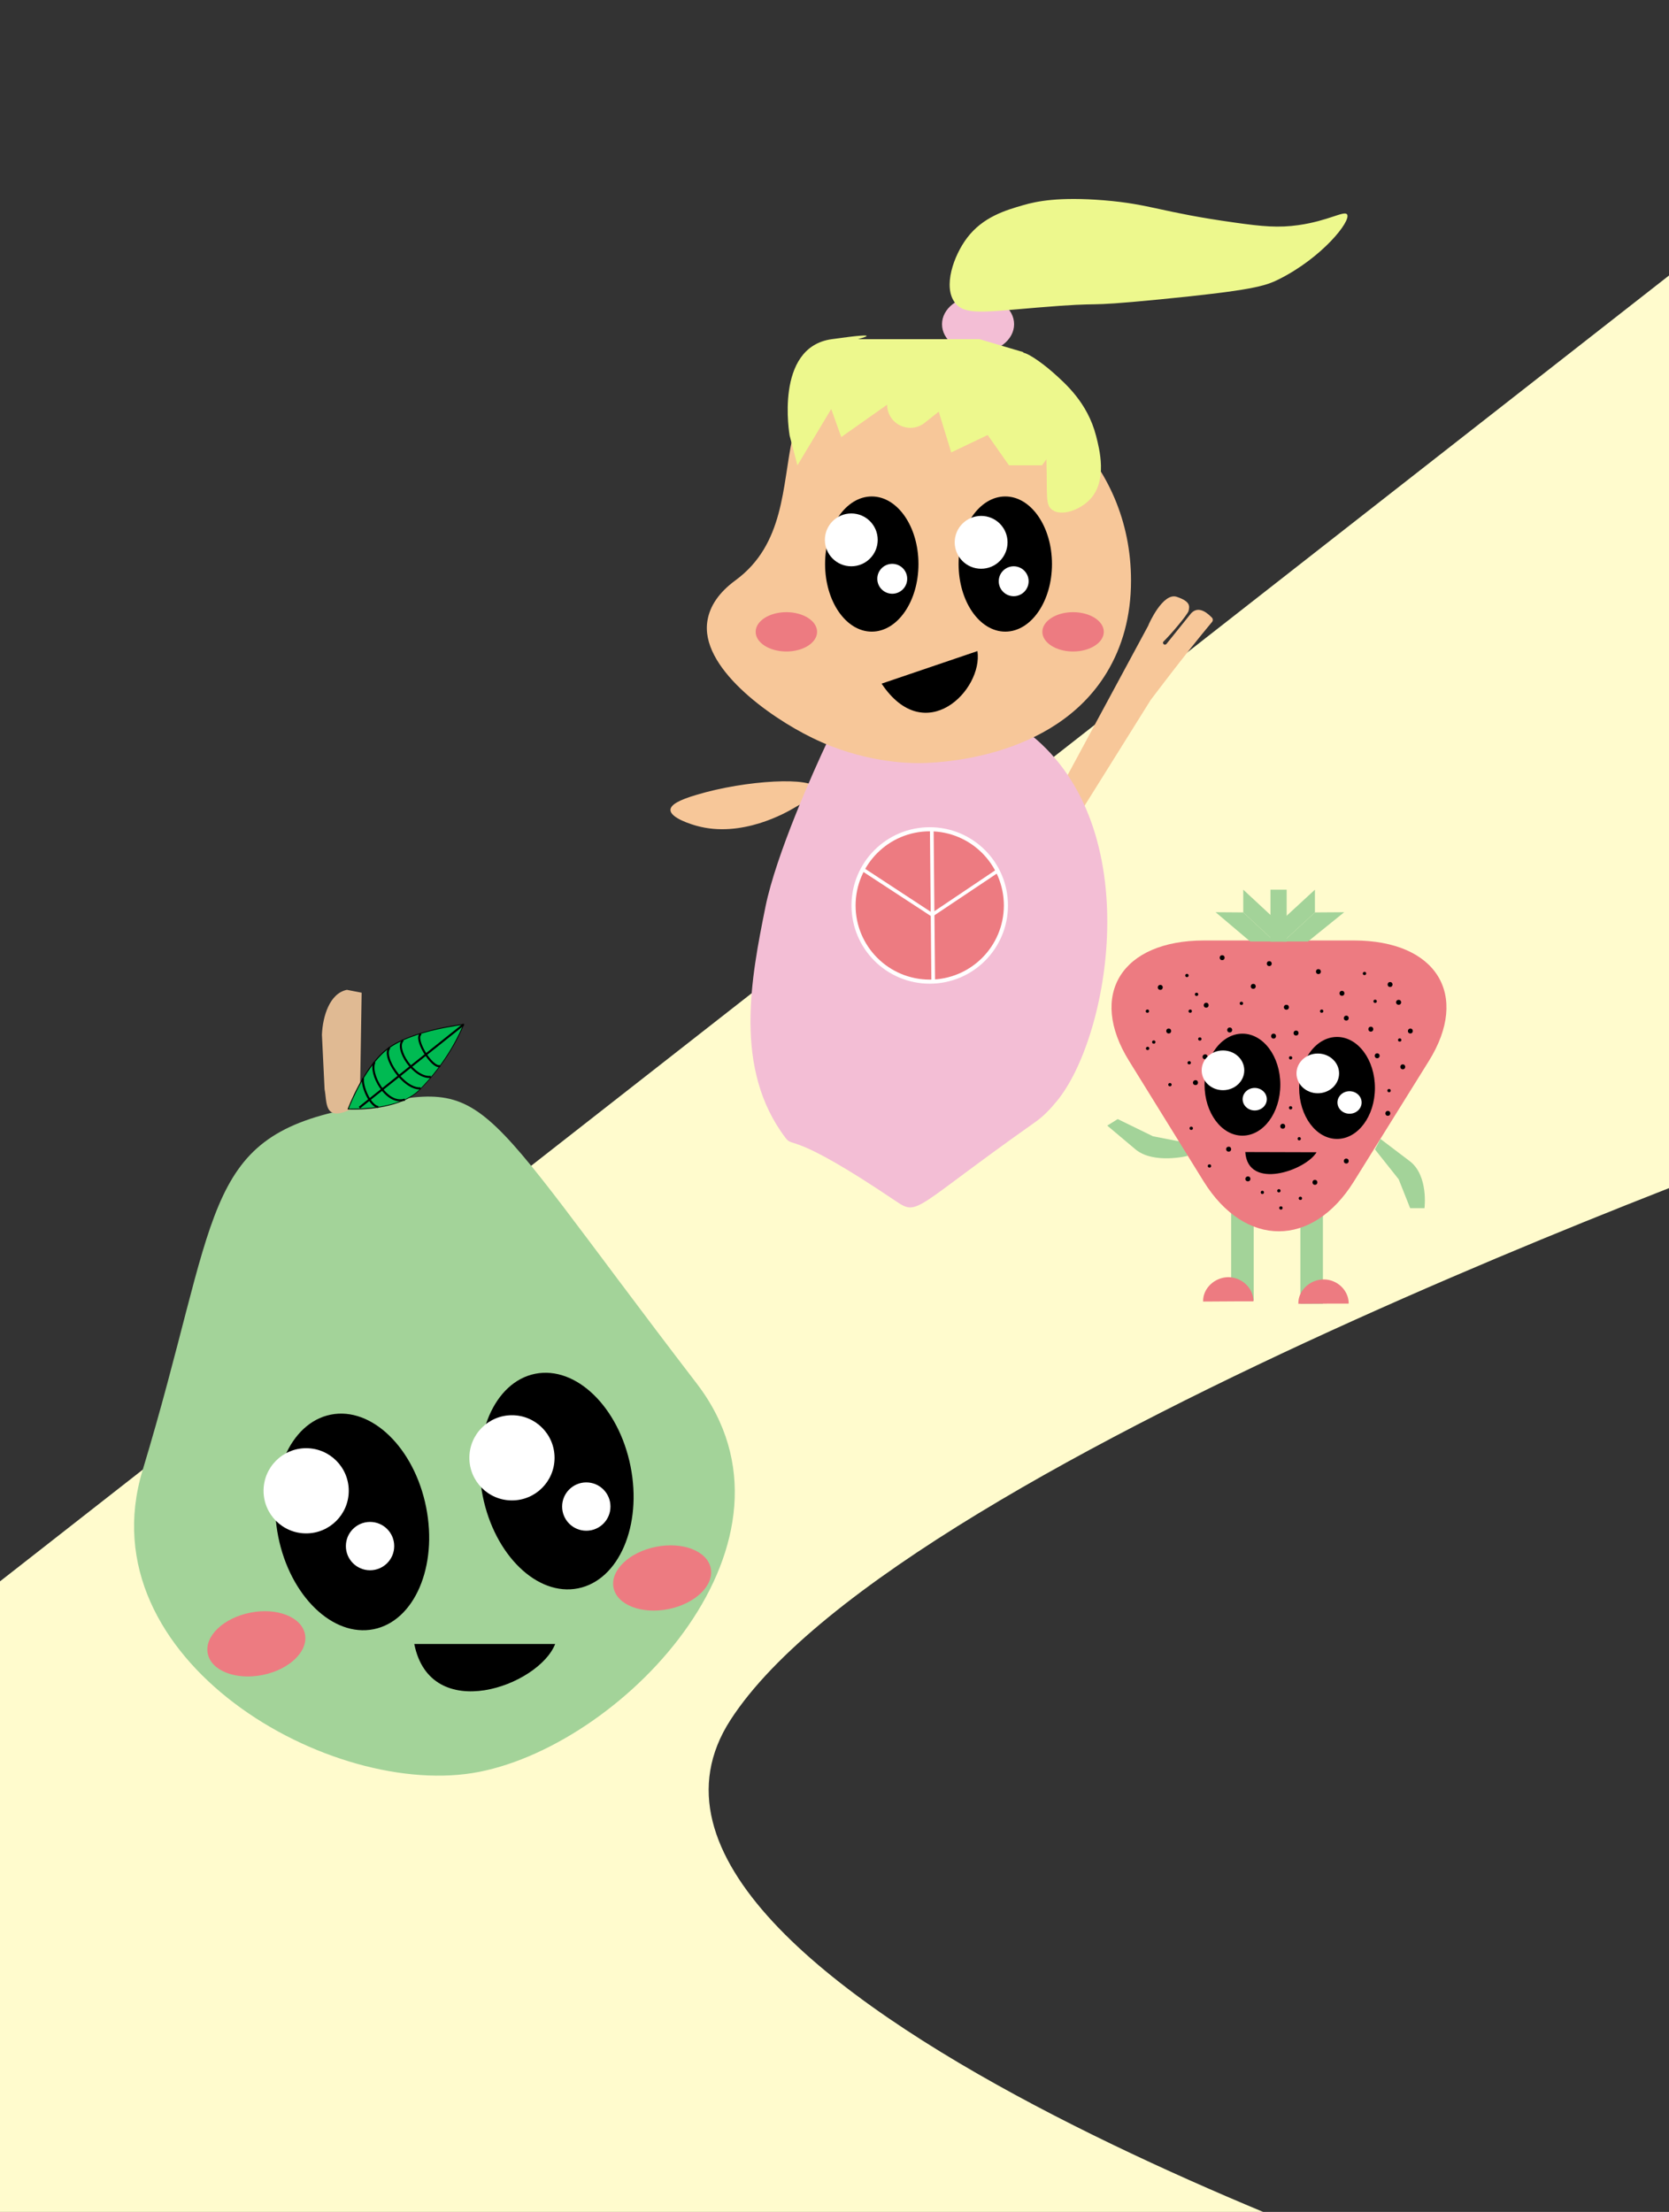<?xml version="1.0" encoding="utf-8"?>
<!-- Generator: Adobe Illustrator 23.0.3, SVG Export Plug-In . SVG Version: 6.00 Build 0)  -->
<svg version="1.1" id="Layer_1" xmlns="http://www.w3.org/2000/svg" xmlns:xlink="http://www.w3.org/1999/xlink" x="0px" y="0px"
	 viewBox="0 0 815 1080" style="enable-background:new 0 0 815 1080;" xml:space="preserve">
<rect x="0" y="0" width="815" height="1080" fill="#333333" stroke="none"/>
<style type="text/css">
	.st0{fill:#FFFBCD;}
	.st1{fill:#A3D399;}
	.st2{fill:#E0BA93;}
	.st3{fill:#00BA52;}
	.st4{fill:none;stroke:#000000;stroke-miterlimit:10;}
	.st5{fill:#ED7B81;}
	.st6{fill:#FFFFFF;}
	.st7{fill:#F7C799;}
	.st8{fill:#F3BED5;}
	.st9{fill:#EDF88D;}
	.st10{fill:#ED7B81;stroke:#FFFFFF;stroke-width:2;stroke-miterlimit:10;}
</style>
<path class="st0" d="M-45.1,807.4c-324,471.9,762.4,310.8,762.4,310.8S272.3,970.4,356.7,839.8S903.3,547,903.3,547l-80.6-418.5"/>
<title>paere</title>
<g>
	<path class="st1" d="M340.2,675.5c58.8,76.6-34.2,175.3-106,189.6S41.6,810.6,69.6,718c37.6-124.3,28.2-162,100-176.4
		S225.6,526.1,340.2,675.5z"/>
	<path class="st2" d="M176.6,484.7l-7.2-1.4c-8.4,1.7-11.8,12.8-12.2,21.9l1.3,26.7c1.3,6.3-0.6,16.6,13.9,9.2l3.3-0.7L176.6,484.7z
		"/>
	<path class="st3" d="M187.6,540.1c-5.8,1.1-11.8,1.6-17.7,1.4c1-2.5,8.9-22.3,20.4-30.2c7.3-5,18.5-8,26.7-9.6
		c4.7-0.9,8.3-1.4,9.3-1.5c-0.9,2.3-7.1,17.7-21.7,32.2C201,536,195.2,538.6,187.6,540.1z"/>
	<path d="M217.1,501.9c4.2-0.8,7.6-1.3,9-1.5c-1.2,3.1-7.5,17.8-21.5,31.8c-3.7,3.6-9.3,6.2-16.9,7.7c-5.7,1.1-11.5,1.5-17.4,1.4
		c1.3-3.4,9.1-22.2,20.2-29.8C197.7,506.5,208.9,503.5,217.1,501.9 M217,501.5c-8.1,1.6-19.4,4.6-26.8,9.6
		c-12.4,8.5-20.5,30.6-20.5,30.6c6,0.2,12.1-0.2,18-1.4c6.3-1.3,12.8-3.6,17.1-7.9c16-15.9,21.9-32.5,21.9-32.5
		S222.6,500.4,217,501.5L217,501.5z"/>
	<line class="st4" x1="175.5" y1="540.8" x2="226.4" y2="500.2"/>
	<path class="st4" d="M205.6,504.8c-3.8,1.9,5.3,17,9.3,15.7"/>
	<path class="st4" d="M196.8,507.9c-4.3,3.9,5.4,18.9,13.6,17.9"/>
	<path class="st4" d="M182.9,518.6c-2.9,5.1,5.7,21.3,14.8,18.3"/>
	<path class="st4" d="M177.3,526.5c-0.8,3.8,3.6,13.7,7.4,14"/>
	<path class="st4" d="M190.3,511.5c-4.2,3.9,6.7,20.6,15.1,19.9"/>

		<ellipse transform="matrix(0.981 -0.196 0.196 0.981 -154.618 39.951)" class="st5" cx="124.9" cy="802.4" rx="24.2" ry="15.5"/>

		<ellipse transform="matrix(0.981 -0.196 0.196 0.981 -144.506 78.109)" class="st5" cx="323" cy="770.3" rx="24.2" ry="15.5"/>
	<ellipse transform="matrix(0.981 -0.196 0.196 0.981 -142.07 47.971)" cx="171.7" cy="742.9" rx="36.8" ry="53.4"/>
	<ellipse transform="matrix(0.981 -0.196 0.196 0.981 -136.247 67.106)" cx="271.5" cy="723" rx="36.8" ry="53.4"/>
	<circle class="st6" cx="180.7" cy="754.9" r="11.8"/>
	<circle class="st6" cx="286.3" cy="735.6" r="11.8"/>
	<circle class="st6" cx="250" cy="711.8" r="20.8"/>
	<circle class="st6" cx="149.5" cy="727.9" r="20.8"/>
	<path d="M202.3,802.7c7.9,39.7,60.8,20.5,68.8,0"/>
</g>
<g>
	<path class="st7" d="M398.9,385.2c-1.7-6.1-34.6-4.4-58.8,2.9c-8.5,2.5-12.6,4.8-12.7,7.3c-0.1,4.1,10.9,7.3,12.7,7.8
		c22.1,6.2,44.1-6.6,47.8-8.8C394.8,390.5,399.6,387.7,398.9,385.2z"/>
	<path class="st7" d="M521,404.7l-6.6-12.6c-0.1-0.3-0.1-0.6,0-0.8l46.4-86c0,0,0,0,0-0.1c0.3-0.8,7.1-16,13.8-13.8
		c6.9,2.3,6.3,4.7,5.8,6.9c-0.5,1.8-8.6,11.4-12.2,14.9c-0.4,0.3-0.4,0.9,0,1.3c0.3,0.3,0.8,0.4,1.1,0.1l0.1,0
		c0.1-0.1,0.2-0.1,0.2-0.2l12-14.9c3.9-4.3,8.7,0.5,10.4,2.3c0.3,0.5,0.3,1.2,0,1.7c-14,16.8-29.2,37.1-29.9,38c0,0,0,0-0.1,0.1
		l-39.5,63.2c-0.3,0.4-0.8,0.5-1.2,0.3C521.1,404.9,521,404.8,521,404.7z"/>
	<path class="st8" d="M403.8,362.6c-6.2,13.1-24.8,54.5-30,80.1c-6.9,34.3-15.9,79.1,9.8,112.9c3.9,5.2,2.4-3.9,54.2,31.1
		c10.7,7.2,8.6,2.9,67.4-38.6c3.6-2.5,6.8-5.6,9.6-9c25.9-28.7,45.8-131-9-178.3C500,355.8,497,357.5,403.8,362.6z"/>
	<ellipse class="st8" cx="477.6" cy="158.3" rx="17.6" ry="13.8"/>
	<path class="st9" d="M466.4,147.9c-6.1-7.8-0.7-23.1,5.8-31.7c7.7-10.2,18.6-13.5,27.7-16.1c6.3-1.8,17.1-4.1,39.2-2.3
		c23.1,1.9,27.4,5.8,64,10.9c13.4,1.9,21.3,2.6,31.1,1.2c14.6-2.1,22.2-7.2,23.6-5.2c2.1,3.2-12.3,21.2-33.4,31.7
		c-6.6,3.3-13.2,5.4-58.2,9.8c-42,4.1-22.8,0.9-59.9,4C480.1,152.4,471.1,153.9,466.4,147.9z"/>
	<path class="st7" d="M359.2,283.3c-8.2,6-12.5,12.6-13.7,19.5c-4.1,22.7,29.8,47.1,51.2,57.5c24.3,11.9,46.3,12.3,51.8,12.3
		c7,0,65.9-1,92-44.3c7.5-12.4,11.8-27.4,11.8-44.8c0-58.1-45.7-99.8-101.4-105.2C354.6,169.2,407,248.2,359.2,283.3z"/>
	<ellipse cx="490.9" cy="275.4" rx="22.8" ry="33"/>
	<circle class="st6" cx="495" cy="283.8" r="7.3"/>
	<circle class="st6" cx="479.1" cy="264.8" r="12.9"/>
	<ellipse cx="425.7" cy="275.4" rx="22.8" ry="33"/>
	<circle class="st6" cx="435.7" cy="282.6" r="7.3"/>
	<circle class="st6" cx="415.7" cy="263.6" r="12.9"/>
	<ellipse class="st5" cx="524" cy="308.5" rx="15" ry="9.6"/>
	<ellipse class="st5" cx="384" cy="308.5" rx="15" ry="9.6"/>
	<path class="st9" d="M385.6,212.7l3.8,14.5l16.5-27.5l4.9,13.7l22.4-15.8l0,0c0,6.3,5.1,11.3,11.4,11.3c2.5,0,5-0.9,7-2.5l6.8-5.4
		l6.1,19.9l17.8-8.5l10.4,14.8h16.1c15-18.4,0-34,0-34l-9.2-21.3l-21.3-6.3h-59.4c0,0,15.6-4-12.7,0
		C377.9,169.5,385.6,212.7,385.6,212.7z"/>
	<path class="st9" d="M513.9,181.6c-5.5-4.8-13.9-10.8-15.6-9.2c-1.7,1.6,5.1,7.9,9.2,20.2c2.8,8.5,3,16.6,3.5,32.8
		s-0.7,21.2,2.9,23.6c4.6,3.2,13.5,0,18.4-5.2c8.6-9.2,4.6-24.5,2.9-31.1C531,196.5,520.2,187.2,513.9,181.6z"/>
	<path d="M430.5,333.8c21.2,31.7,49.6,3.2,46.8-15.9"/>
	<circle class="st10" cx="454" cy="442.1" r="37.2"/>
	<path class="st6" d="M455.7,447.3l31.1-20.8c0.9-0.6,0.1-2.1-0.9-1.5l-31.1,20.9C454,446.4,454.8,447.9,455.7,447.3L455.7,447.3z"
		/>
	<path class="st6" d="M456.6,478.2l-0.7-73.2c0-0.5-0.4-0.9-0.9-0.9c-0.5,0-0.9,0.4-0.9,0.9l0.7,73.2c0,0.5,0.4,0.9,0.9,0.9
		S456.6,478.7,456.6,478.2z"/>
	<path class="st6" d="M455.1,445.6L422,423.9c-0.9-0.6-1.8,0.9-0.9,1.5l33.2,21.7C455.2,447.7,456.1,446.2,455.1,445.6L455.1,445.6z
		"/>
</g>
<g>
	<rect x="635" y="593.2" class="st1" width="11" height="43.4"/>
	<rect x="601.2" y="591.6" class="st1" width="11" height="43.4"/>
	<path class="st5" d="M599.9,623.6c-6.8,0-12.5,5.5-12.4,11.7c0,0.1,0,0.1,0,0.2l16.3-0.1l8.3,0C612,628.9,606.5,623.7,599.9,623.6z
		"/>
	<path class="st1" d="M540.7,549.6l13.9,11.7c8.9,7.2,25.3,3.1,25.3,3.1l-1-6.5l-15.9-3.1l-17.2-8.4L540.7,549.6z"/>
	<g>
		<path class="st5" d="M587.8,576.9c20.2,32.4,53.1,32.4,73.3,0l36.6-58.8c20.2-32.4,3.7-58.9-36.6-58.9h-73.1
			c-40.3,0-56.8,26.5-36.6,58.9L587.8,576.9z"/>
	</g>
	<path d="M589,492c1.6,0,1.6-2.4,0-2.4C587.4,489.7,587.4,492,589,492z"/>
	<path d="M600.5,504.1c1.6,0,1.6-2.4,0-2.4S598.8,504.1,600.5,504.1z"/>
	<path d="M632.9,505.6c1.6,0,1.6-2.4,0-2.4S631.2,505.6,632.9,505.6z"/>
	<path d="M607.3,541c1.6,0,1.6-2.4,0-2.4S605.6,541,607.3,541z"/>
	<path d="M620.8,528.4c1.6,0,1.6-2.4,0-2.4C619.2,526,619.2,528.4,620.8,528.4z"/>
	<path d="M621.9,507.1c1.6,0,1.6-2.4,0-2.4S620.3,507.1,621.9,507.1z"/>
	<path d="M628.2,493c1.6,0,1.6-2.4,0-2.4C626.5,490.6,626.5,493,628.2,493z"/>
	<path d="M655.3,486.2c1.6,0,1.6-2.4,0-2.4S653.7,486.2,655.3,486.2z"/>
	<path d="M672.5,516.7c1.6,0,1.6-2.4,0-2.4S670.9,516.7,672.5,516.7z"/>
	<path d="M646.4,519.6c1.6,0,1.6-2.4,0-2.4S644.8,519.6,646.4,519.6z"/>
	<path d="M657.4,498.3c1.6,0,1.6-2.4,0-2.4C655.8,496,655.8,498.3,657.4,498.3z"/>
	<path d="M683,490.6c1.6,0,1.6-2.4,0-2.4C681.3,488.2,681.3,490.6,683,490.6z"/>
	<path d="M668.9,529.8c1.6,0,1.6-2.4,0-2.4S667.2,529.8,668.9,529.8z"/>
	<path d="M640.7,541c1.6,0,1.6-2.4,0-2.4S639,541,640.7,541z"/>
	<path d="M609.4,576.8c1.6,0,1.6-2.4,0-2.4C607.7,574.5,607.7,576.8,609.4,576.8z"/>
	<path d="M594.7,543.9c1.6,0,1.6-2.4,0-2.4S593.1,543.9,594.7,543.9z"/>
	<path d="M588.5,517.2c1.6,0,1.6-2.4,0-2.4C586.8,514.9,586.8,517.2,588.5,517.2z"/>
	<path d="M570.7,504.6c1.6,0,1.6-2.4,0-2.4S569.1,504.6,570.7,504.6z"/>
	<path d="M612,482.8c1.6,0,1.6-2.4,0-2.4S610.3,482.8,612,482.8z"/>
	<path d="M596.8,468.8c1.6,0,1.6-2.4,0-2.4C595.2,466.4,595.2,468.8,596.8,468.8z"/>
	<path d="M566.6,483.3c1.6,0,1.6-2.4,0-2.4S564.9,483.3,566.6,483.3z"/>
	<path d="M642.1,578.5c1.6,0,1.6-2.4,0-2.4S640.5,578.5,642.1,578.5z"/>
	<path d="M657.4,568.1c1.6,0,1.6-2.4,0-2.4C655.8,565.7,655.8,568.1,657.4,568.1z"/>
	<path d="M660,548.7c1.6,0,1.6-2.4,0-2.4S658.4,548.7,660,548.7z"/>
	<path d="M669.4,503.7c1.6,0,1.6-2.4,0-2.4C667.8,501.3,667.8,503.7,669.4,503.7z"/>
	<path d="M678.8,481.9c1.6,0,1.6-2.4,0-2.4C677.2,479.5,677.2,481.9,678.8,481.9z"/>
	<path d="M643.8,475.6c1.6,0,1.6-2.4,0-2.4S642.2,475.6,643.8,475.6z"/>
	<path d="M619.8,471.7c1.6,0,1.6-2.4,0-2.4S618.2,471.7,619.8,471.7z"/>
	<path d="M688.7,504.6c1.6,0,1.6-2.4,0-2.4C687.1,502.3,687.1,504.6,688.7,504.6z"/>
	<path d="M685,522.1c1.6,0,1.6-2.4,0-2.4S683.4,522.1,685,522.1z"/>
	<path d="M677.7,544.8c1.6,0,1.6-2.4,0-2.4C676.1,542.5,676.1,544.8,677.7,544.8z"/>
	<path d="M600,562.3c1.6,0,1.6-2.4,0-2.4C598.3,559.9,598.3,562.3,600,562.3z"/>
	<path d="M626.4,551.1c1.6,0,1.6-2.4,0-2.4S624.7,551.1,626.4,551.1z"/>
	<path d="M583.8,529.8c1.6,0,1.6-2.4,0-2.4C582.1,527.5,582.1,529.8,583.8,529.8z"/>
	<path d="M604.7,519.6c1.6,0,1.6-2.4,0-2.4C603,517.3,603,519.6,604.7,519.6z"/>
	<path d="M630.2,517.3c1.1,0,1.1-1.6,0-1.6C629.1,515.7,629.2,517.3,630.2,517.3z"/>
	<path d="M650.6,510.5c1.1,0,1.1-1.6,0-1.6S649.5,510.5,650.6,510.5z"/>
	<path d="M645.4,494.5c1.1,0,1.1-1.6,0-1.6C644.3,493,644.3,494.5,645.4,494.5z"/>
	<path d="M666.3,476.1c1.1,0,1.1-1.6,0-1.6C665.2,474.6,665.2,476.1,666.3,476.1z"/>
	<path d="M671.5,489.7c1.1,0,1.1-1.6,0-1.6S670.4,489.7,671.5,489.7z"/>
	<path d="M683.5,508.6c1.1,0,1.1-1.6,0-1.6S682.4,508.6,683.5,508.6z"/>
	<path d="M658.4,522.2c1.1,0,1.1-1.6,0-1.6C657.3,520.6,657.3,522.2,658.4,522.2z"/>
	<path d="M652.2,535.2c1.1,0,1.1-1.6,0-1.6S651.1,535.2,652.2,535.2z"/>
	<path d="M640.2,532.3c1.1,0,1.1-1.6,0-1.6C639.1,530.8,639.1,532.3,640.2,532.3z"/>
	<path d="M635,585.9c1.1,0,1.1-1.6,0-1.6C633.9,584.3,633.9,585.9,635,585.9z"/>
	<path d="M625.5,590.6c1.1,0,1.1-1.6,0-1.6C624.4,589,624.4,590.6,625.5,590.6z"/>
	<path d="M624.5,582.2c1.1,0,1.1-1.6,0-1.6C623.4,580.7,623.4,582.2,624.5,582.2z"/>
	<path d="M616.4,583c1.1,0,1.1-1.6,0-1.6C615.4,581.4,615.4,583,616.4,583z"/>
	<path d="M590.6,570.1c1.1,0,1.1-1.6,0-1.6S589.5,570.1,590.6,570.1z"/>
	<path d="M581.7,551.7c1.1,0,1.1-1.6,0-1.6S580.6,551.7,581.7,551.7z"/>
	<path d="M571.3,530.4c1.1,0,1.1-1.6,0-1.6S570.2,530.4,571.3,530.4z"/>
	<path d="M580.7,519.7c1.1,0,1.1-1.6,0-1.6C579.6,518.2,579.6,519.7,580.7,519.7z"/>
	<path d="M563.4,509.6c1.1,0,1.1-1.6,0-1.6C562.3,508,562.3,509.6,563.4,509.6z"/>
	<path d="M630.2,541.7c1.1,0,1.1-1.6,0-1.6S629.2,541.7,630.2,541.7z"/>
	<path d="M560.3,494.5c1.1,0,1.1-1.6,0-1.6C559.2,493,559.2,494.5,560.3,494.5z"/>
	<path d="M581.2,494.5c1.1,0,1.1-1.6,0-1.6C580.1,493,580.1,494.5,581.2,494.5z"/>
	<path d="M585.9,508.1c1.1,0,1.1-1.6,0-1.6S584.8,508.1,585.9,508.1z"/>
	<path d="M606.2,490.7c1.1,0,1.1-1.6,0-1.6S605.1,490.7,606.2,490.7z"/>
	<path d="M584.3,486.3c1.1,0,1.1-1.6,0-1.6C583.2,484.7,583.2,486.3,584.3,486.3z"/>
	<path d="M579.6,477.1c1.1,0,1.1-1.6,0-1.6C578.5,475.5,578.5,477.1,579.6,477.1z"/>
	<path d="M678.3,533.3c1.1,0,1.1-1.6,0-1.6C677.2,531.7,677.2,533.3,678.3,533.3z"/>
	<polygon class="st1" points="610.5,459.7 593.6,445.4 607.1,445.5 622.4,459.7 	"/>
	<polygon class="st1" points="622.4,448.6 607.1,434.4 607.1,445.5 622.4,459.7 	"/>
	<polygon class="st1" points="638.7,459.7 656.4,445.4 642.1,445.5 626.7,459.7 	"/>
	<polygon class="st1" points="626.7,448.6 642.1,434.4 642.1,445.5 626.7,459.7 	"/>
	<rect x="620.4" y="434.4" class="st1" width="7.9" height="25.4"/>
	<ellipse cx="606.7" cy="529.6" rx="18.5" ry="24.9"/>
	<ellipse class="st6" cx="612.7" cy="536.7" rx="5.9" ry="5.5"/>
	<ellipse class="st6" cx="597.2" cy="522.6" rx="10.4" ry="9.7"/>
	<ellipse cx="652.9" cy="531.2" rx="18.5" ry="24.9"/>
	<ellipse class="st6" cx="659" cy="538.3" rx="5.9" ry="5.5"/>
	<ellipse class="st6" cx="643.5" cy="524.1" rx="10.4" ry="9.7"/>
	<path d="M608.1,562.5c1.2,18.8,29.4,9.1,34.8,0.1"/>
	<path class="st1" d="M674.1,556.1l14.5,11c9,7.1,7,22.8,7,22.8h-7l-5.6-14.1l-11.6-14.6L674.1,556.1z"/>
	<path class="st5" d="M646.4,624.7c-6.8,0-12.5,5.5-12.4,11.7c0,0.1,0,0.1,0,0.2l16.3-0.1l8.3,0C658.6,630,653,624.7,646.4,624.7z"
		/>
	<path d="M634.4,556.8c1.1,0,1.1-1.6,0-1.6C633.4,555.2,633.4,556.8,634.4,556.8z"/>
	<path d="M560.4,512.7c1.1,0,1.1-1.6,0-1.6C559.3,511.2,559.3,512.7,560.4,512.7z"/>
</g>
<polyline class="st0" points="-248.5,195.4 -437.8,-257.2 -59.2,-88.9 -248.2,-52.3 "/>
</svg>
